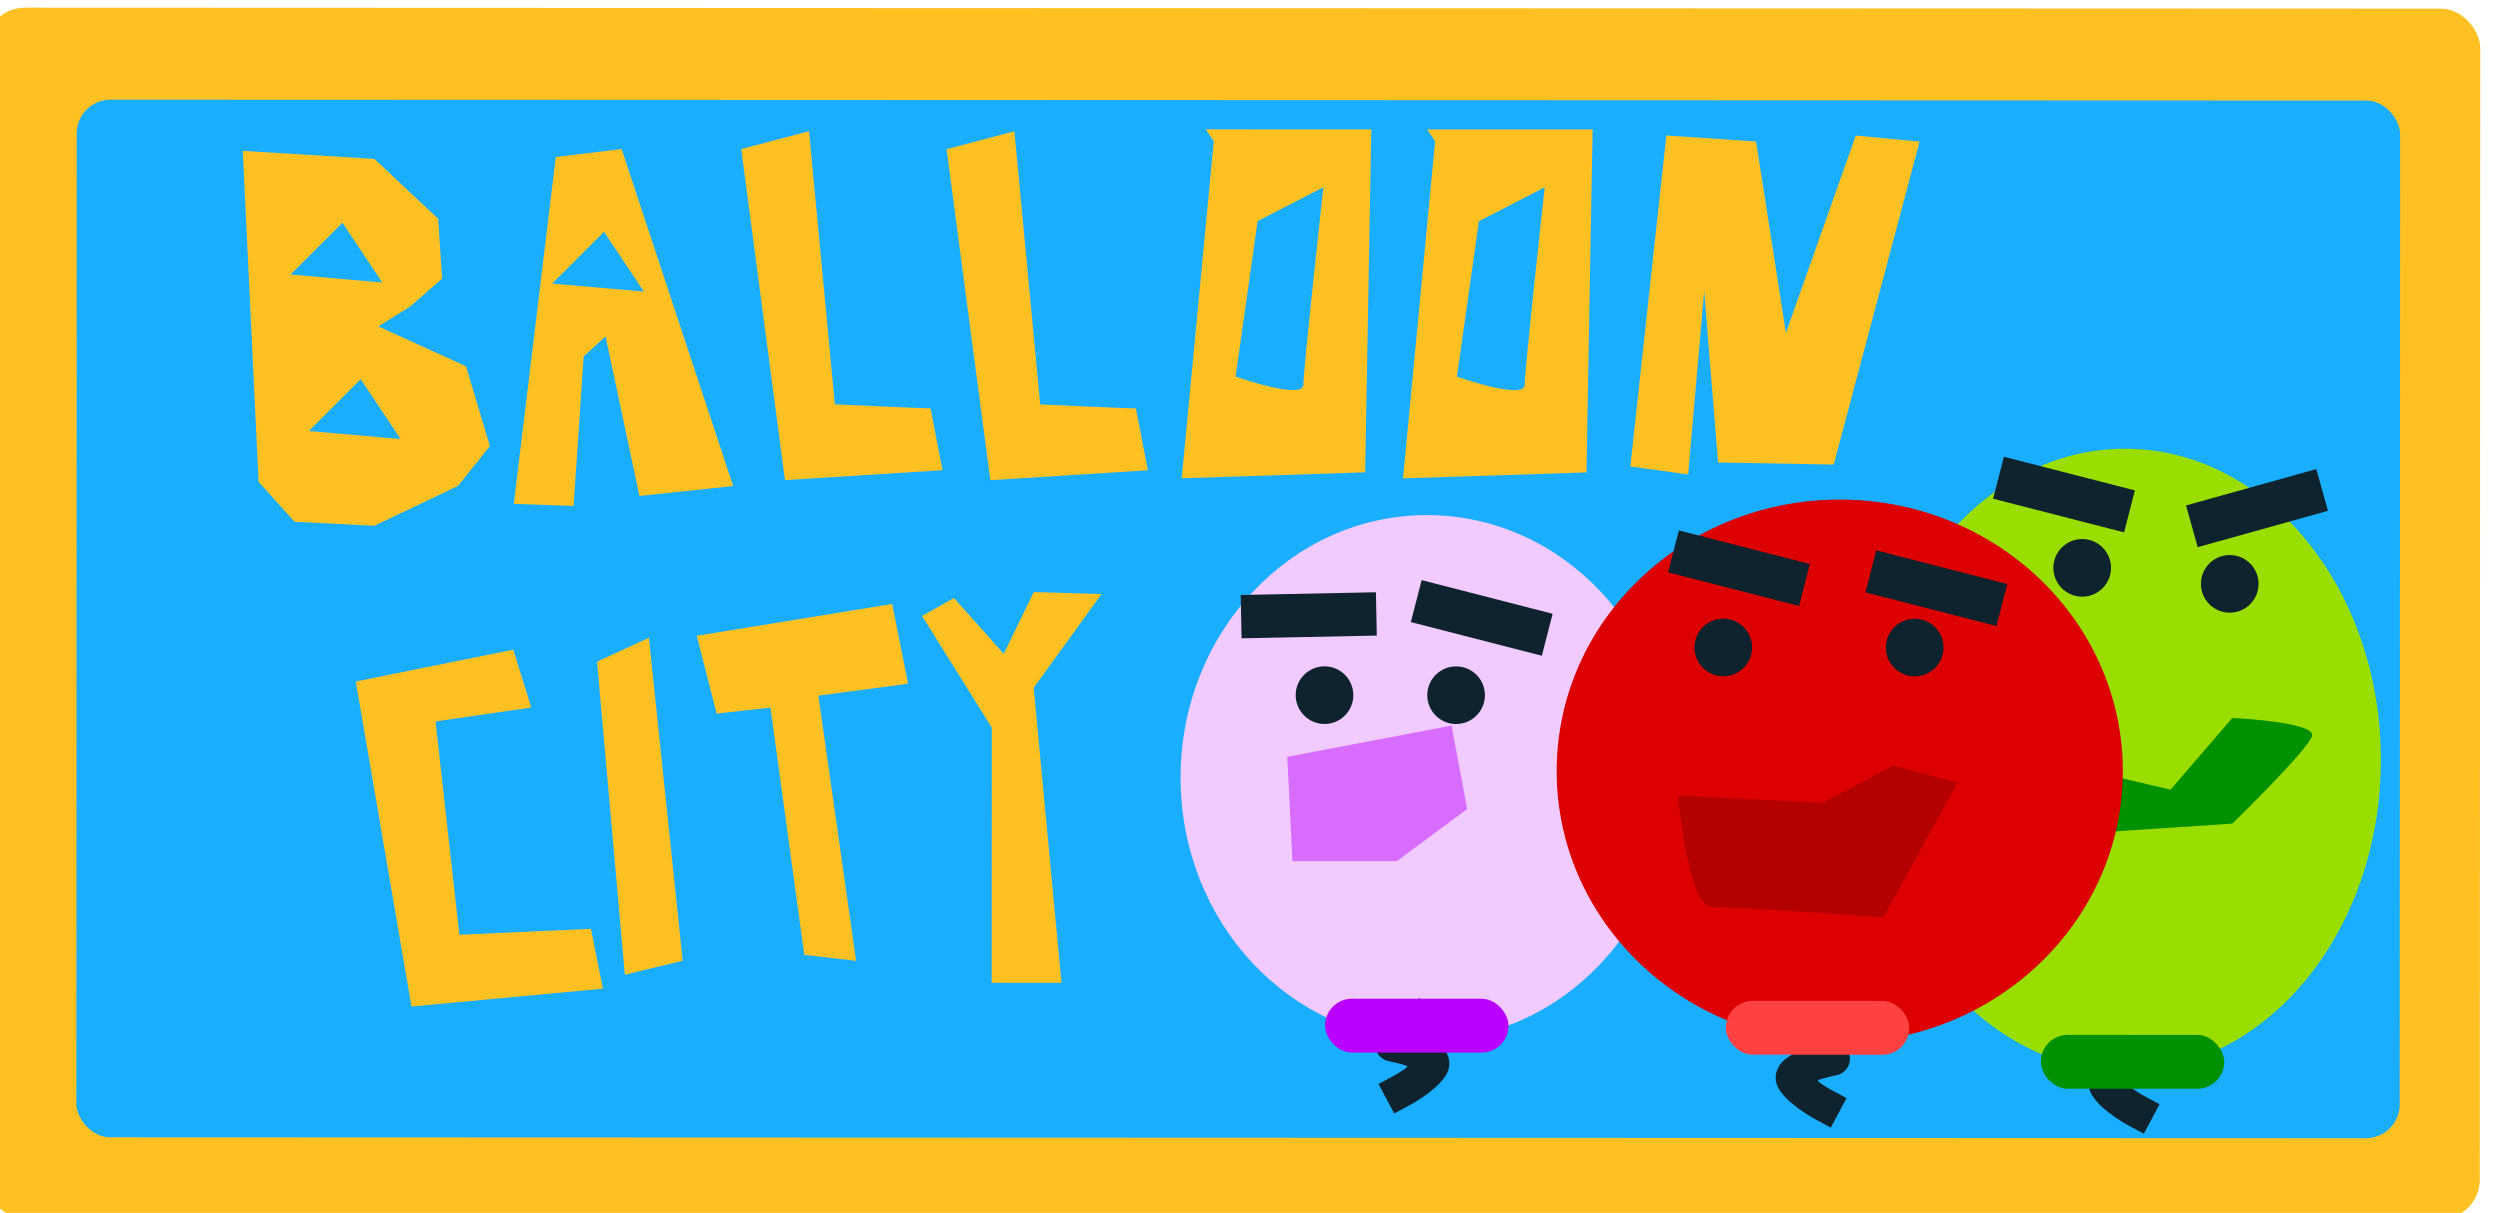 <?xml version="1.0" encoding="UTF-8" standalone="no"?>
<!-- Created with Inkscape (http://www.inkscape.org/) -->

<svg
   width="115.135mm"
   height="55.857mm"
   viewBox="0 0 115.135 55.857"
   version="1.1"
   id="svg1"
   inkscape:version="1.3.2 (091e20e, 2023-11-25, custom)"
   sodipodi:docname="CityBoard.svg"
   xmlns:inkscape="http://www.inkscape.org/namespaces/inkscape"
   xmlns:sodipodi="http://sodipodi.sourceforge.net/DTD/sodipodi-0.dtd"
   xmlns="http://www.w3.org/2000/svg"
   xmlns:svg="http://www.w3.org/2000/svg">
  <sodipodi:namedview
     id="namedview1"
     pagecolor="#ffffff"
     bordercolor="#000000"
     borderopacity="0.25"
     inkscape:showpageshadow="2"
     inkscape:pageopacity="0.0"
     inkscape:pagecheckerboard="0"
     inkscape:deskcolor="#d1d1d1"
     inkscape:document-units="mm"
     inkscape:zoom="0.7349537"
     inkscape:cx="295.25669"
     inkscape:cy="300.0189"
     inkscape:window-width="1920"
     inkscape:window-height="1010"
     inkscape:window-x="1699"
     inkscape:window-y="-6"
     inkscape:window-maximized="1"
     inkscape:current-layer="layer1" />
  <defs
     id="defs1" />
  <g
     inkscape:label="Layer 1"
     inkscape:groupmode="layer"
     id="layer1"
     transform="translate(-10.054,-50.535)">
    <g
       id="g121"
       transform="matrix(0.199,0.115,-0.115,0.199,-347.1,154.353)">
      <rect
         style="fill:#ffc022;stroke-width:9.72;stroke-linecap:square;stroke-linejoin:round"
         id="rect5"
         width="499.927"
         height="242.538"
         x="1550.804"
         y="-450.788"
         transform="rotate(-30)"
         ry="7.909" />
      <rect
         style="fill:#19aeff;stroke-width:8.684;stroke-linecap:square;stroke-linejoin:round"
         id="rect4"
         width="465.55"
         height="207.916"
         x="1569.135"
         y="-432.368"
         transform="rotate(-30)"
         ry="6.78" />
      <path
         id="path21"
         style="fill:#ffc022;stroke-width:8.684;stroke-linecap:square;stroke-linejoin:round"
         d="m 1176.67,-1166.765 35.927,55.837 10.222,3.322 14.24,-7.297 10.536,-15.31 1.539,-10.115 -12.141,-11.443 -19.218,1.869 3.539,-6.655 2.737,-8.04 -6.684,-9.979 -17.064,-3.989 z m 24.49,2.469 12.912,6.384 -16.714,7.805 z m 18.859,25.318 12.913,6.386 -16.715,7.803 z" />
      <path
         id="path26"
         style="fill:#ffc022;stroke-width:8.684;stroke-linecap:square;stroke-linejoin:round"
         d="m 1242.206,-1205.063 -10.618,7.975 27.491,64.396 10.579,-5.646 -13.25,-26.948 1.807,-5.658 21.863,24.283 15.262,-11.118 z m 5.241,16.114 12.912,6.384 -16.714,7.805 z" />
      <path
         style="fill:#ffc022;stroke-width:8.684;stroke-linecap:square;stroke-linejoin:round"
         d="m 1262.966,-1217.049 40.771,53.039 26.334,-17.51 -8.268,-9.527 c -1.384,0.799 -17.007,8.896 -17.007,8.896 l -31.864,-44.803 z"
         id="path27" />
      <path
         style="fill:#ffc022;stroke-width:8.684;stroke-linecap:square;stroke-linejoin:round"
         d="m 1298.602,-1237.624 40.771,53.039 26.334,-17.51 -8.268,-9.527 c -1.384,0.799 -17.007,8.896 -17.007,8.896 l -31.864,-44.803 z"
         id="path28" />
      <path
         id="path29"
         style="fill:#ffc022;stroke-width:8.684;stroke-linecap:square;stroke-linejoin:round"
         d="m 1341.584,-1267.051 2.582,1.277 28.222,61.668 31.23,-19.417 -33.319,-60.107 z m 26.204,-1.752 c 0,0 14.718,33.481 16.316,36.248 1.598,2.768 -12.563,5.409 -12.563,5.409 l -11.773,-29.183 z" />
      <path
         id="path30"
         style="fill:#ffc022;stroke-width:8.684;stroke-linecap:square;stroke-linejoin:round"
         d="m 1379.988,-1289.224 2.582,1.277 28.222,61.668 31.23,-19.417 -33.319,-60.107 z m 26.204,-1.752 c 0,0 14.718,33.481 16.316,36.248 1.598,2.768 -12.563,5.409 -12.563,5.409 l -11.773,-29.183 z" />
      <path
         style="fill:#ffc022;stroke-width:8.684;stroke-linecap:square;stroke-linejoin:round"
         d="m 1449.035,-1251.128 -26.931,-61.029 16.169,-7.951 24.366,30.218 -7.666,-41.244 11.671,-5.354 17.483,64.639 -20.267,11.24 -19.601,-28.356 15.609,33.428 z"
         id="path31" />
      <path
         style="fill:#ffc022;stroke-width:8.684;stroke-linecap:square;stroke-linejoin:round"
         d="m 1273.611,-1107.354 -24.137,21.316 42.247,50.802 31.417,-22.29 -8.069,-9.181 -22.236,14.222 -25.525,-34.623 15.209,-12.01 z"
         id="path32" />
      <path
         style="fill:#ffc022;stroke-width:8.684;stroke-linecap:square;stroke-linejoin:round"
         d="m 1289.341,-1113.668 36.205,51.523 8.635,-8.215 -38.242,-52.654 z"
         id="path33" />
      <path
         style="fill:#ffc022;stroke-width:8.684;stroke-linecap:square;stroke-linejoin:round"
         d="m 1304.043,-1128.153 30.71,-25.112 10.758,12.241 -14.371,11.065 33.141,42.221 -9.595,4.156 -30.651,-39.506 -8.742,6.431 z"
         id="path34" />
      <path
         style="fill:#ffc022;stroke-width:8.684;stroke-linecap:square;stroke-linejoin:round"
         d="m 1341.142,-1154.185 23.296,12.384 25.568,44.286 12.11,-6.991 -34.407,-48.409 2.375,-23.053 -11.963,6.446 1.003,13.722 -14.243,-4.694 z"
         id="path35" />
      <path
         style="fill:#0e232e;stroke:#0e232e;stroke-width:6.699;stroke-linecap:square;stroke-linejoin:round"
         d="m 1591.689,-1200.404 6.848,1.384 c 0,0 -7.349,6.378 -4.782,7.743 2.567,1.365 7.803,1.188 7.803,1.188"
         id="path121" />
      <ellipse
         style="fill:#9ade00;stroke-width:8.296;stroke-linecap:square;stroke-linejoin:round"
         id="path37"
         cx="1979.599"
         cy="-300.243"
         transform="rotate(-30)"
         rx="51.277"
         ry="62.342" />
      <ellipse
         style="fill:#f1caff;stroke-width:7.156;stroke-linecap:square;stroke-linejoin:round"
         id="path38"
         cx="1839.719"
         cy="-296.626"
         transform="rotate(-30)"
         rx="49.35"
         ry="52.608" />
      <path
         style="fill:#009100;stroke-width:8.684;stroke-linecap:square;stroke-linejoin:round"
         d="m 1547.303,-1239.128 12.035,9.659 29.94,-20.054 c 0,0 5.756,-20.392 5.05,-23.213 -0.706,-2.821 -15.637,4.876 -15.637,4.876 l -3.534,18.648 -30.236,9.153 z"
         id="path45" />
      <ellipse
         style="fill:#dc0000;stroke-width:7.854;stroke-linecap:square;stroke-linejoin:round"
         id="path36"
         cx="1922.451"
         cy="-297.952"
         transform="rotate(-30)"
         rx="56.721"
         ry="54.422" />
      <circle
         style="fill:#0e232e;stroke-width:4.129;stroke-linecap:square;stroke-linejoin:round"
         id="path39"
         cx="1819.203"
         cy="-313.143"
         r="5.775"
         transform="rotate(-30)" />
      <circle
         style="fill:#0e232e;stroke-width:4.129;stroke-linecap:square;stroke-linejoin:round"
         id="circle39"
         cx="1845.57"
         cy="-313.143"
         r="5.775"
         transform="rotate(-30)" />
      <circle
         style="fill:#0e232e;stroke-width:4.129;stroke-linecap:square;stroke-linejoin:round"
         id="circle40"
         cx="1899.104"
         cy="-322.732"
         r="5.775"
         transform="rotate(-30)" />
      <circle
         style="fill:#0e232e;stroke-width:4.129;stroke-linecap:square;stroke-linejoin:round"
         id="circle41"
         cx="1937.457"
         cy="-322.732"
         r="5.775"
         transform="rotate(-30)" />
      <circle
         style="fill:#0e232e;stroke-width:4.129;stroke-linecap:square;stroke-linejoin:round"
         id="circle42"
         cx="2000.579"
         cy="-335.516"
         r="5.775"
         transform="rotate(-30)" />
      <circle
         style="fill:#0e232e;stroke-width:4.129;stroke-linecap:square;stroke-linejoin:round"
         id="circle43"
         cx="1971.015"
         cy="-338.712"
         r="5.775"
         transform="rotate(-30)" />
      <path
         style="fill:#d76cff;stroke-width:5.678;stroke-linecap:square;stroke-linejoin:round"
         d="m 1418.629,-1166.363 25.369,-21.886 11.074,12.911 -6.992,16.102 -18.098,10.449 z"
         id="path43" />
      <path
         style="fill:#b50000;stroke-width:7.333;stroke-linecap:square;stroke-linejoin:round"
         d="m 1490.338,-1198.765 c 0,0 12.886,18.271 16.976,15.909 4.09,-2.361 30.813,-15.452 30.813,-15.452 l -0.639,-30.795 -12.789,3.488 -8.56,13.512 z"
         id="path44" />
      <path
         style="fill:#0e232e;stroke:#0e232e;stroke-width:8.684;stroke-linecap:square;stroke-linejoin:round"
         d="m 1429.572,-1207.473 17.737,-4.957"
         id="path51"
         inkscape:transform-center-x="1.9321561"
         inkscape:transform-center-y="-0.18401486" />
      <path
         style="fill:#0e232e;stroke:#0e232e;stroke-width:8.684;stroke-linecap:square;stroke-linejoin:round"
         d="m 1400.285,-1188.299 15.756,-9.535"
         id="path58"
         inkscape:transform-center-x="1.9106727"
         inkscape:transform-center-y="0.34128839" />
      <path
         style="fill:#0e232e;stroke:#0e232e;stroke-width:8.684;stroke-linecap:square;stroke-linejoin:round"
         d="m 1469.21,-1241.891 17.737,-4.957"
         id="path59"
         inkscape:transform-center-x="1.9321561"
         inkscape:transform-center-y="-0.18401486" />
      <path
         style="fill:#0e232e;stroke:#0e232e;stroke-width:8.684;stroke-linecap:square;stroke-linejoin:round"
         d="m 1505.46,-1258.207 17.737,-4.957"
         id="path60"
         inkscape:transform-center-x="1.9321561"
         inkscape:transform-center-y="-0.18401486" />
      <path
         style="fill:#ba00ff;stroke:#0e232e;stroke-width:8.684;stroke-linecap:square;stroke-linejoin:round"
         d="m 1518.215,-1287.252 17.737,-4.957"
         id="path72"
         inkscape:transform-center-x="1.9321561"
         inkscape:transform-center-y="-0.18401486" />
      <path
         style="fill:#0e232e;stroke:#0e232e;stroke-width:8.684;stroke-linecap:square;stroke-linejoin:round"
         d="m 1555.49,-1300.147 12.882,-13.161"
         id="path73"
         inkscape:transform-center-x="1.7653085"
         inkscape:transform-center-y="0.80671806" />
      <path
         style="fill:#0e232e;stroke:#0e232e;stroke-width:6.699;stroke-linecap:square;stroke-linejoin:round"
         d="m 1467.863,-1133.526 -2.226,6.623 c 0,0 9.198,-3.175 9.096,-0.27 -0.102,2.906 -2.872,7.352 -2.872,7.352"
         id="path119" />
      <rect
         style="fill:#ba00ff;stroke:none;stroke-width:12.584;stroke-linecap:square;stroke-linejoin:round"
         id="rect117"
         width="36.755"
         height="10.787"
         x="1819.341"
         y="-252.322"
         transform="rotate(-30)"
         ry="5.393" />
      <path
         style="fill:#0e232e;stroke:#0e232e;stroke-width:6.699;stroke-linecap:square;stroke-linejoin:round"
         d="m 1536.771,-1170.081 6.848,1.384 c 0,0 -7.349,6.378 -4.782,7.743 2.567,1.365 7.803,1.188 7.803,1.188"
         id="path120" />
      <rect
         style="fill:#ff4141;stroke:none;stroke-width:12.584;stroke-linecap:square;stroke-linejoin:round"
         id="rect118"
         width="36.755"
         height="10.787"
         x="1899.642"
         y="-251.923"
         transform="rotate(-30)"
         ry="5.393" />
      <rect
         style="fill:#009100;stroke:none;stroke-width:12.584;stroke-linecap:square;stroke-linejoin:round"
         id="rect119"
         width="36.755"
         height="10.787"
         x="1962.764"
         y="-245.131"
         transform="rotate(-30)"
         ry="5.393" />
    </g>
  </g>
</svg>
